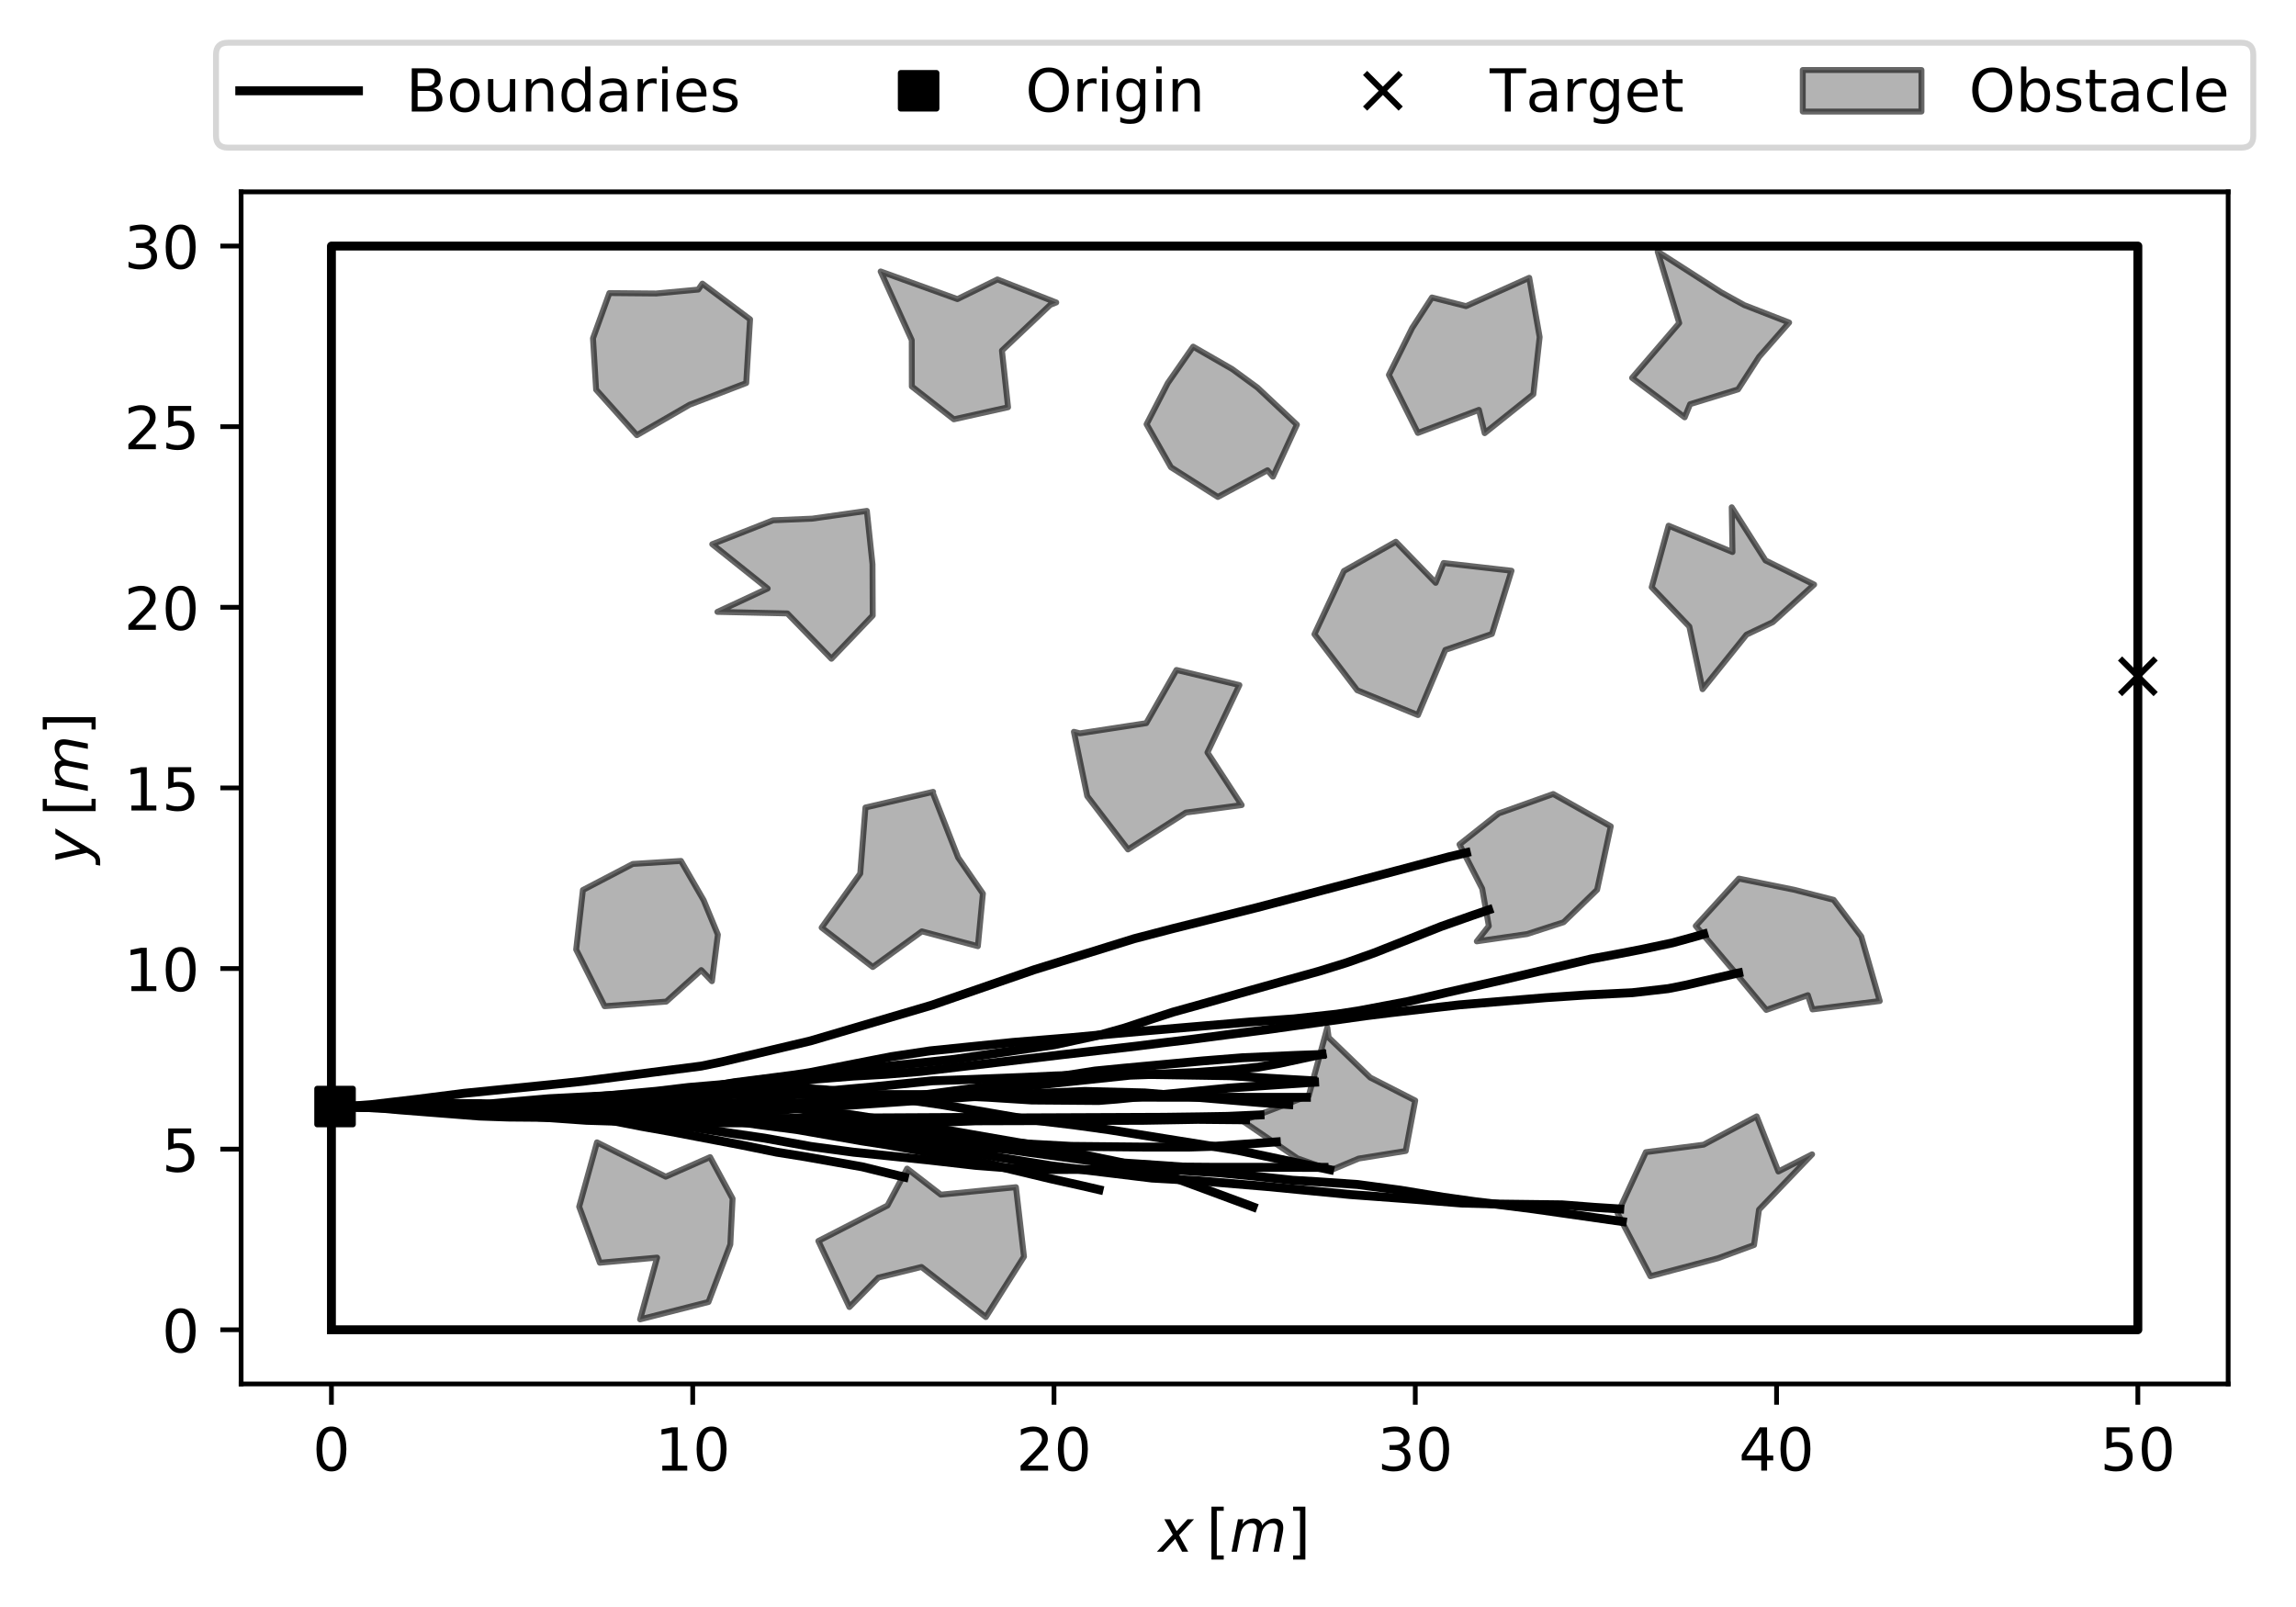 <?xml version="1.0" encoding="utf-8" standalone="no"?>
<!DOCTYPE svg PUBLIC "-//W3C//DTD SVG 1.1//EN"
  "http://www.w3.org/Graphics/SVG/1.1/DTD/svg11.dtd">
<!-- Created with matplotlib (http://matplotlib.org/) -->
<svg height="270.768pt" version="1.1" viewBox="0 0 386.854 270.768" width="386.854pt" xmlns="http://www.w3.org/2000/svg" xmlns:xlink="http://www.w3.org/1999/xlink">
 <defs>
  <style type="text/css">
*{stroke-linecap:butt;stroke-linejoin:round;}
  </style>
 </defs>
 <g id="figure_1">
  <g id="patch_1">
   <path d="M 0 270.768 
L 386.854 270.768 
L 386.854 0 
L 0 0 
z
" style="fill:#ffffff;"/>
  </g>
  <g id="axes_1">
   <g id="patch_2">
    <path d="M 40.625 233.212 
L 375.425 233.212 
L 375.425 32.332 
L 40.625 32.332 
z
" style="fill:#ffffff;"/>
   </g>
   <g id="patch_3">
    <path clip-path="url(#pdb3b40500e)" d="M 180.941 123.315 
L 183.188 134.157 
L 190.056 143.14 
L 199.81 136.925 
L 209.212 135.663 
L 203.444 126.803 
L 208.83 115.444 
L 198.225 112.896 
L 193.13 121.862 
L 181.954 123.572 
z
" style="fill:#808080;opacity:0.6;stroke:#000000;stroke-linejoin:miter;"/>
   </g>
   <g id="patch_4">
    <path clip-path="url(#pdb3b40500e)" d="M 120.879 103.108 
L 132.664 103.368 
L 140.088 111.007 
L 147.046 103.721 
L 147.008 95.091 
L 146.058 86.092 
L 136.859 87.396 
L 130.255 87.675 
L 120.008 91.705 
L 129.347 99.171 
z
" style="fill:#808080;opacity:0.6;stroke:#000000;stroke-linejoin:miter;"/>
   </g>
   <g id="patch_5">
    <path clip-path="url(#pdb3b40500e)" d="M 299.639 197.412 
L 295.982 188.119 
L 287.045 192.89 
L 277.315 194.15 
L 272.554 204.478 
L 278.075 215.057 
L 289.421 212.038 
L 295.538 209.797 
L 296.377 203.843 
L 305.319 194.521 
z
" style="fill:#808080;opacity:0.6;stroke:#000000;stroke-linejoin:miter;"/>
   </g>
   <g id="patch_6">
    <path clip-path="url(#pdb3b40500e)" d="M 223.64 173.164 
L 220.514 184.627 
L 209.349 188.881 
L 218.582 195.185 
L 224.244 197.187 
L 228.93 195.231 
L 236.852 193.952 
L 238.45 185.449 
L 230.87 181.579 
L 223.87 174.833 
z
" style="fill:#808080;opacity:0.6;stroke:#000000;stroke-linejoin:miter;"/>
   </g>
   <g id="patch_7">
    <path clip-path="url(#pdb3b40500e)" d="M 147.994 215.291 
L 155.263 213.5 
L 166.101 221.937 
L 172.53 211.754 
L 171.175 200.053 
L 158.523 201.314 
L 152.839 196.923 
L 149.537 203.14 
L 137.888 209.123 
L 143.116 220.252 
z
" style="fill:#808080;opacity:0.6;stroke:#000000;stroke-linejoin:miter;"/>
   </g>
   <g id="patch_8">
    <path clip-path="url(#pdb3b40500e)" d="M 284.763 68.109 
L 292.851 65.616 
L 296.392 60.122 
L 301.452 54.351 
L 293.879 51.407 
L 290.031 49.276 
L 279.301 42.388 
L 282.932 54.438 
L 274.993 63.679 
L 283.854 70.325 
z
" style="fill:#808080;opacity:0.6;stroke:#000000;stroke-linejoin:miter;"/>
   </g>
   <g id="patch_9">
    <path clip-path="url(#pdb3b40500e)" d="M 157.221 133.437 
L 145.823 136.071 
L 144.94 147.208 
L 138.438 156.314 
L 147.054 162.953 
L 155.322 156.948 
L 164.763 159.443 
L 165.609 150.579 
L 161.433 144.508 
L 157.185 133.643 
z
" style="fill:#808080;opacity:0.6;stroke:#000000;stroke-linejoin:miter;"/>
   </g>
   <g id="patch_10">
    <path clip-path="url(#pdb3b40500e)" d="M 248.828 158.628 
L 257.299 157.4 
L 263.449 155.407 
L 269.097 149.934 
L 271.399 139.244 
L 261.704 133.798 
L 252.514 137.071 
L 245.916 142.299 
L 249.733 149.743 
L 250.851 156.048 
z
" style="fill:#808080;opacity:0.6;stroke:#000000;stroke-linejoin:miter;"/>
   </g>
   <g id="patch_11">
    <path clip-path="url(#pdb3b40500e)" d="M 214.483 80.325 
L 218.516 71.56 
L 211.869 65.312 
L 207.611 62.197 
L 201.034 58.414 
L 196.754 64.567 
L 193.188 71.486 
L 197.29 78.731 
L 205.195 83.746 
L 213.561 79.243 
z
" style="fill:#808080;opacity:0.6;stroke:#000000;stroke-linejoin:miter;"/>
   </g>
   <g id="patch_12">
    <path clip-path="url(#pdb3b40500e)" d="M 305.393 170.1 
L 316.724 168.684 
L 313.603 157.803 
L 308.951 151.634 
L 302.244 149.923 
L 292.992 148.054 
L 285.72 156.033 
L 292.755 164.345 
L 297.603 170.181 
L 304.609 167.698 
z
" style="fill:#808080;opacity:0.6;stroke:#000000;stroke-linejoin:miter;"/>
   </g>
   <g id="patch_13">
    <path clip-path="url(#pdb3b40500e)" d="M 291.906 93.024 
L 281.141 88.584 
L 278.292 98.954 
L 284.639 105.582 
L 286.865 116.137 
L 294.263 106.945 
L 298.699 104.84 
L 305.664 98.506 
L 297.475 94.443 
L 291.78 85.482 
z
" style="fill:#808080;opacity:0.6;stroke:#000000;stroke-linejoin:miter;"/>
   </g>
   <g id="patch_14">
    <path clip-path="url(#pdb3b40500e)" d="M 119.955 165.346 
L 120.955 157.501 
L 118.558 151.698 
L 114.738 145.078 
L 106.624 145.582 
L 98.214 149.976 
L 97.079 160.007 
L 101.869 169.559 
L 112.26 168.781 
L 118.157 163.473 
z
" style="fill:#808080;opacity:0.6;stroke:#000000;stroke-linejoin:miter;"/>
   </g>
   <g id="patch_15">
    <path clip-path="url(#pdb3b40500e)" d="M 241.895 98.213 
L 235.184 91.289 
L 226.435 96.22 
L 221.473 106.876 
L 228.68 116.316 
L 238.912 120.496 
L 243.528 109.519 
L 251.374 106.825 
L 254.676 96.176 
L 243.238 94.871 
z
" style="fill:#808080;opacity:0.6;stroke:#000000;stroke-linejoin:miter;"/>
   </g>
   <g id="patch_16">
    <path clip-path="url(#pdb3b40500e)" d="M 117.647 48.798 
L 110.535 49.457 
L 102.673 49.387 
L 99.913 57.01 
L 100.441 65.661 
L 107.304 73.33 
L 116.19 68.201 
L 125.73 64.549 
L 126.38 53.808 
L 118.343 47.792 
z
" style="fill:#808080;opacity:0.6;stroke:#000000;stroke-linejoin:miter;"/>
   </g>
   <g id="patch_17">
    <path clip-path="url(#pdb3b40500e)" d="M 250.154 72.991 
L 258.353 66.433 
L 259.416 56.801 
L 257.662 46.813 
L 247.013 51.585 
L 241.272 50.129 
L 237.936 55.269 
L 234.018 63.173 
L 238.896 72.954 
L 249.182 69.068 
z
" style="fill:#808080;opacity:0.6;stroke:#000000;stroke-linejoin:miter;"/>
   </g>
   <g id="patch_18">
    <path clip-path="url(#pdb3b40500e)" d="M 177.967 50.969 
L 168.054 47.093 
L 161.318 50.403 
L 148.38 45.745 
L 153.623 57.318 
L 153.634 65.122 
L 160.71 70.659 
L 169.847 68.626 
L 168.819 59.073 
L 176.95 51.374 
z
" style="fill:#808080;opacity:0.6;stroke:#000000;stroke-linejoin:miter;"/>
   </g>
   <g id="patch_19">
    <path clip-path="url(#pdb3b40500e)" d="M 107.846 222.329 
L 119.376 219.4 
L 123.053 209.703 
L 123.434 201.981 
L 119.648 194.987 
L 112.166 198.286 
L 100.585 192.498 
L 97.585 203.345 
L 101.067 212.787 
L 110.716 211.922 
z
" style="fill:#808080;opacity:0.6;stroke:#000000;stroke-linejoin:miter;"/>
   </g>
   <g id="matplotlib.axis_1">
    <g id="xtick_1">
     <g id="line2d_1">
      <defs>
       <path d="M 0 0 
L 0 3.5 
" id="m17de1d5e11" style="stroke:#000000;stroke-width:0.8;"/>
      </defs>
      <g>
       <use style="stroke:#000000;stroke-width:0.8;" x="55.843" xlink:href="#m17de1d5e11" y="233.212"/>
      </g>
     </g>
     <g id="text_1">
      <!-- 0 -->
      <defs>
       <path d="M 31.781 66.406 
Q 24.172 66.406 20.328 58.906 
Q 16.5 51.422 16.5 36.375 
Q 16.5 21.391 20.328 13.891 
Q 24.172 6.391 31.781 6.391 
Q 39.453 6.391 43.281 13.891 
Q 47.125 21.391 47.125 36.375 
Q 47.125 51.422 43.281 58.906 
Q 39.453 66.406 31.781 66.406 
z
M 31.781 74.219 
Q 44.047 74.219 50.516 64.516 
Q 56.984 54.828 56.984 36.375 
Q 56.984 17.969 50.516 8.266 
Q 44.047 -1.422 31.781 -1.422 
Q 19.531 -1.422 13.062 8.266 
Q 6.594 17.969 6.594 36.375 
Q 6.594 54.828 13.062 64.516 
Q 19.531 74.219 31.781 74.219 
z
" id="DejaVuSans-30"/>
      </defs>
      <g transform="translate(52.662 247.81)scale(0.1 -0.1)">
       <use xlink:href="#DejaVuSans-30"/>
      </g>
     </g>
    </g>
    <g id="xtick_2">
     <g id="line2d_2">
      <g>
       <use style="stroke:#000000;stroke-width:0.8;" x="116.716" xlink:href="#m17de1d5e11" y="233.212"/>
      </g>
     </g>
     <g id="text_2">
      <!-- 10 -->
      <defs>
       <path d="M 12.406 8.297 
L 28.516 8.297 
L 28.516 63.922 
L 10.984 60.406 
L 10.984 69.391 
L 28.422 72.906 
L 38.281 72.906 
L 38.281 8.297 
L 54.391 8.297 
L 54.391 0 
L 12.406 0 
z
" id="DejaVuSans-31"/>
      </defs>
      <g transform="translate(110.353 247.81)scale(0.1 -0.1)">
       <use xlink:href="#DejaVuSans-31"/>
       <use x="63.623" xlink:href="#DejaVuSans-30"/>
      </g>
     </g>
    </g>
    <g id="xtick_3">
     <g id="line2d_3">
      <g>
       <use style="stroke:#000000;stroke-width:0.8;" x="177.589" xlink:href="#m17de1d5e11" y="233.212"/>
      </g>
     </g>
     <g id="text_3">
      <!-- 20 -->
      <defs>
       <path d="M 19.188 8.297 
L 53.609 8.297 
L 53.609 0 
L 7.328 0 
L 7.328 8.297 
Q 12.938 14.109 22.625 23.891 
Q 32.328 33.688 34.812 36.531 
Q 39.547 41.844 41.422 45.531 
Q 43.312 49.219 43.312 52.781 
Q 43.312 58.594 39.234 62.25 
Q 35.156 65.922 28.609 65.922 
Q 23.969 65.922 18.812 64.312 
Q 13.672 62.703 7.812 59.422 
L 7.812 69.391 
Q 13.766 71.781 18.938 73 
Q 24.125 74.219 28.422 74.219 
Q 39.75 74.219 46.484 68.547 
Q 53.219 62.891 53.219 53.422 
Q 53.219 48.922 51.531 44.891 
Q 49.859 40.875 45.406 35.406 
Q 44.188 33.984 37.641 27.219 
Q 31.109 20.453 19.188 8.297 
z
" id="DejaVuSans-32"/>
      </defs>
      <g transform="translate(171.226 247.81)scale(0.1 -0.1)">
       <use xlink:href="#DejaVuSans-32"/>
       <use x="63.623" xlink:href="#DejaVuSans-30"/>
      </g>
     </g>
    </g>
    <g id="xtick_4">
     <g id="line2d_4">
      <g>
       <use style="stroke:#000000;stroke-width:0.8;" x="238.461" xlink:href="#m17de1d5e11" y="233.212"/>
      </g>
     </g>
     <g id="text_4">
      <!-- 30 -->
      <defs>
       <path d="M 40.578 39.312 
Q 47.656 37.797 51.625 33 
Q 55.609 28.219 55.609 21.188 
Q 55.609 10.406 48.188 4.484 
Q 40.766 -1.422 27.094 -1.422 
Q 22.516 -1.422 17.656 -0.516 
Q 12.797 0.391 7.625 2.203 
L 7.625 11.719 
Q 11.719 9.328 16.594 8.109 
Q 21.484 6.891 26.812 6.891 
Q 36.078 6.891 40.938 10.547 
Q 45.797 14.203 45.797 21.188 
Q 45.797 27.641 41.281 31.266 
Q 36.766 34.906 28.719 34.906 
L 20.219 34.906 
L 20.219 43.016 
L 29.109 43.016 
Q 36.375 43.016 40.234 45.922 
Q 44.094 48.828 44.094 54.297 
Q 44.094 59.906 40.109 62.906 
Q 36.141 65.922 28.719 65.922 
Q 24.656 65.922 20.016 65.031 
Q 15.375 64.156 9.812 62.312 
L 9.812 71.094 
Q 15.438 72.656 20.344 73.438 
Q 25.25 74.219 29.594 74.219 
Q 40.828 74.219 47.359 69.109 
Q 53.906 64.016 53.906 55.328 
Q 53.906 49.266 50.438 45.094 
Q 46.969 40.922 40.578 39.312 
z
" id="DejaVuSans-33"/>
      </defs>
      <g transform="translate(232.099 247.81)scale(0.1 -0.1)">
       <use xlink:href="#DejaVuSans-33"/>
       <use x="63.623" xlink:href="#DejaVuSans-30"/>
      </g>
     </g>
    </g>
    <g id="xtick_5">
     <g id="line2d_5">
      <g>
       <use style="stroke:#000000;stroke-width:0.8;" x="299.334" xlink:href="#m17de1d5e11" y="233.212"/>
      </g>
     </g>
     <g id="text_5">
      <!-- 40 -->
      <defs>
       <path d="M 37.797 64.312 
L 12.891 25.391 
L 37.797 25.391 
z
M 35.203 72.906 
L 47.609 72.906 
L 47.609 25.391 
L 58.016 25.391 
L 58.016 17.188 
L 47.609 17.188 
L 47.609 0 
L 37.797 0 
L 37.797 17.188 
L 4.891 17.188 
L 4.891 26.703 
z
" id="DejaVuSans-34"/>
      </defs>
      <g transform="translate(292.972 247.81)scale(0.1 -0.1)">
       <use xlink:href="#DejaVuSans-34"/>
       <use x="63.623" xlink:href="#DejaVuSans-30"/>
      </g>
     </g>
    </g>
    <g id="xtick_6">
     <g id="line2d_6">
      <g>
       <use style="stroke:#000000;stroke-width:0.8;" x="360.207" xlink:href="#m17de1d5e11" y="233.212"/>
      </g>
     </g>
     <g id="text_6">
      <!-- 50 -->
      <defs>
       <path d="M 10.797 72.906 
L 49.516 72.906 
L 49.516 64.594 
L 19.828 64.594 
L 19.828 46.734 
Q 21.969 47.469 24.109 47.828 
Q 26.266 48.188 28.422 48.188 
Q 40.625 48.188 47.75 41.5 
Q 54.891 34.812 54.891 23.391 
Q 54.891 11.625 47.562 5.094 
Q 40.234 -1.422 26.906 -1.422 
Q 22.312 -1.422 17.547 -0.641 
Q 12.797 0.141 7.719 1.703 
L 7.719 11.625 
Q 12.109 9.234 16.797 8.062 
Q 21.484 6.891 26.703 6.891 
Q 35.156 6.891 40.078 11.328 
Q 45.016 15.766 45.016 23.391 
Q 45.016 31 40.078 35.438 
Q 35.156 39.891 26.703 39.891 
Q 22.75 39.891 18.812 39.016 
Q 14.891 38.141 10.797 36.281 
z
" id="DejaVuSans-35"/>
      </defs>
      <g transform="translate(353.844 247.81)scale(0.1 -0.1)">
       <use xlink:href="#DejaVuSans-35"/>
       <use x="63.623" xlink:href="#DejaVuSans-30"/>
      </g>
     </g>
    </g>
    <g id="text_7">
     <!-- $x \: [m]$ -->
     <defs>
      <path d="M 60.016 54.688 
L 34.906 27.875 
L 50.297 0 
L 39.984 0 
L 28.422 21.688 
L 8.297 0 
L -2.594 0 
L 24.312 28.812 
L 10.016 54.688 
L 20.312 54.688 
L 30.812 34.906 
L 49.125 54.688 
z
" id="DejaVuSans-Oblique-78"/>
      <path d="M 8.594 75.984 
L 29.297 75.984 
L 29.297 69 
L 17.578 69 
L 17.578 -6.203 
L 29.297 -6.203 
L 29.297 -13.188 
L 8.594 -13.188 
z
" id="DejaVuSans-5b"/>
      <path d="M 89.797 33.016 
L 83.406 0 
L 74.422 0 
L 80.719 32.719 
Q 81.109 34.812 81.297 36.328 
Q 81.5 37.844 81.5 38.922 
Q 81.5 43.312 79.047 45.75 
Q 76.609 48.188 72.219 48.188 
Q 65.672 48.188 60.547 43.281 
Q 55.422 38.375 53.906 30.516 
L 47.906 0 
L 38.922 0 
L 45.312 32.719 
Q 45.703 34.516 45.891 36.047 
Q 46.094 37.594 46.094 38.812 
Q 46.094 43.266 43.656 45.719 
Q 41.219 48.188 36.922 48.188 
Q 30.281 48.188 25.141 43.281 
Q 20.016 38.375 18.5 30.516 
L 12.5 0 
L 3.516 0 
L 14.203 54.688 
L 23.188 54.688 
L 21.484 46.188 
Q 25.141 50.984 30.047 53.484 
Q 34.969 56 40.578 56 
Q 46.531 56 50.359 52.875 
Q 54.203 49.75 54.984 44.188 
Q 59.078 49.953 64.469 52.969 
Q 69.875 56 75.875 56 
Q 82.906 56 86.734 51.953 
Q 90.578 47.906 90.578 40.484 
Q 90.578 38.875 90.375 36.938 
Q 90.188 35.016 89.797 33.016 
z
" id="DejaVuSans-Oblique-6d"/>
      <path d="M 30.422 75.984 
L 30.422 -13.188 
L 9.719 -13.188 
L 9.719 -6.203 
L 21.391 -6.203 
L 21.391 69 
L 9.719 69 
L 9.719 75.984 
z
" id="DejaVuSans-5d"/>
     </defs>
     <g transform="translate(195.175 261.489)scale(0.1 -0.1)">
      <use transform="translate(0 0.016)" xlink:href="#DejaVuSans-Oblique-78"/>
      <use transform="translate(80.827 0.016)" xlink:href="#DejaVuSans-5b"/>
      <use transform="translate(119.84 0.016)" xlink:href="#DejaVuSans-Oblique-6d"/>
      <use transform="translate(217.252 0.016)" xlink:href="#DejaVuSans-5d"/>
     </g>
    </g>
   </g>
   <g id="matplotlib.axis_2">
    <g id="ytick_1">
     <g id="line2d_7">
      <defs>
       <path d="M 0 0 
L -3.5 0 
" id="m8801b51f61" style="stroke:#000000;stroke-width:0.8;"/>
      </defs>
      <g>
       <use style="stroke:#000000;stroke-width:0.8;" x="40.625" xlink:href="#m8801b51f61" y="224.081"/>
      </g>
     </g>
     <g id="text_8">
      <!-- 0 -->
      <g transform="translate(27.262 227.88)scale(0.1 -0.1)">
       <use xlink:href="#DejaVuSans-30"/>
      </g>
     </g>
    </g>
    <g id="ytick_2">
     <g id="line2d_8">
      <g>
       <use style="stroke:#000000;stroke-width:0.8;" x="40.625" xlink:href="#m8801b51f61" y="193.645"/>
      </g>
     </g>
     <g id="text_9">
      <!-- 5 -->
      <g transform="translate(27.262 197.444)scale(0.1 -0.1)">
       <use xlink:href="#DejaVuSans-35"/>
      </g>
     </g>
    </g>
    <g id="ytick_3">
     <g id="line2d_9">
      <g>
       <use style="stroke:#000000;stroke-width:0.8;" x="40.625" xlink:href="#m8801b51f61" y="163.208"/>
      </g>
     </g>
     <g id="text_10">
      <!-- 10 -->
      <g transform="translate(20.9 167.008)scale(0.1 -0.1)">
       <use xlink:href="#DejaVuSans-31"/>
       <use x="63.623" xlink:href="#DejaVuSans-30"/>
      </g>
     </g>
    </g>
    <g id="ytick_4">
     <g id="line2d_10">
      <g>
       <use style="stroke:#000000;stroke-width:0.8;" x="40.625" xlink:href="#m8801b51f61" y="132.772"/>
      </g>
     </g>
     <g id="text_11">
      <!-- 15 -->
      <g transform="translate(20.9 136.571)scale(0.1 -0.1)">
       <use xlink:href="#DejaVuSans-31"/>
       <use x="63.623" xlink:href="#DejaVuSans-35"/>
      </g>
     </g>
    </g>
    <g id="ytick_5">
     <g id="line2d_11">
      <g>
       <use style="stroke:#000000;stroke-width:0.8;" x="40.625" xlink:href="#m8801b51f61" y="102.336"/>
      </g>
     </g>
     <g id="text_12">
      <!-- 20 -->
      <g transform="translate(20.9 106.135)scale(0.1 -0.1)">
       <use xlink:href="#DejaVuSans-32"/>
       <use x="63.623" xlink:href="#DejaVuSans-30"/>
      </g>
     </g>
    </g>
    <g id="ytick_6">
     <g id="line2d_12">
      <g>
       <use style="stroke:#000000;stroke-width:0.8;" x="40.625" xlink:href="#m8801b51f61" y="71.899"/>
      </g>
     </g>
     <g id="text_13">
      <!-- 25 -->
      <g transform="translate(20.9 75.698)scale(0.1 -0.1)">
       <use xlink:href="#DejaVuSans-32"/>
       <use x="63.623" xlink:href="#DejaVuSans-35"/>
      </g>
     </g>
    </g>
    <g id="ytick_7">
     <g id="line2d_13">
      <g>
       <use style="stroke:#000000;stroke-width:0.8;" x="40.625" xlink:href="#m8801b51f61" y="41.463"/>
      </g>
     </g>
     <g id="text_14">
      <!-- 30 -->
      <g transform="translate(20.9 45.262)scale(0.1 -0.1)">
       <use xlink:href="#DejaVuSans-33"/>
       <use x="63.623" xlink:href="#DejaVuSans-30"/>
      </g>
     </g>
    </g>
    <g id="text_15">
     <!-- $y \: [m]$ -->
     <defs>
      <path d="M 24.812 -5.078 
Q 18.562 -15.578 14.625 -18.188 
Q 10.688 -20.797 4.594 -20.797 
L -2.484 -20.797 
L -0.984 -13.281 
L 4.203 -13.281 
Q 7.953 -13.281 10.594 -11.234 
Q 13.234 -9.188 16.5 -3.219 
L 19.281 2 
L 7.172 54.688 
L 16.703 54.688 
L 25.781 12.797 
L 50.875 54.688 
L 60.297 54.688 
z
" id="DejaVuSans-Oblique-79"/>
     </defs>
     <g transform="translate(14.8 145.622)rotate(-90)scale(0.1 -0.1)">
      <use transform="translate(0 0.016)" xlink:href="#DejaVuSans-Oblique-79"/>
      <use transform="translate(80.827 0.016)" xlink:href="#DejaVuSans-5b"/>
      <use transform="translate(119.84 0.016)" xlink:href="#DejaVuSans-Oblique-6d"/>
      <use transform="translate(217.252 0.016)" xlink:href="#DejaVuSans-5d"/>
     </g>
    </g>
   </g>
   <g id="line2d_14">
    <path clip-path="url(#pdb3b40500e)" d="M 56.452 186.465 
" style="fill:none;stroke:#000000;stroke-linecap:square;stroke-width:1.5;"/>
   </g>
   <g id="line2d_15">
    <path clip-path="url(#pdb3b40500e)" d="M 55.843 224.081 
L 55.843 41.463 
L 360.207 41.463 
L 360.207 224.081 
L 55.843 224.081 
" style="fill:none;stroke:#000000;stroke-linecap:square;stroke-width:1.5;"/>
   </g>
   <g id="line2d_16">
    <defs>
     <path d="M -3 3 
L 3 3 
L 3 -3 
L -3 -3 
z
" id="mef88349a3e" style="stroke:#000000;stroke-linejoin:miter;"/>
    </defs>
    <g clip-path="url(#pdb3b40500e)">
     <use style="stroke:#000000;stroke-linejoin:miter;" x="56.452" xlink:href="#mef88349a3e" y="186.465"/>
    </g>
   </g>
   <g id="line2d_17">
    <defs>
     <path d="M -3 3 
L 3 -3 
M -3 -3 
L 3 3 
" id="m44f3811436" style="stroke:#000000;"/>
    </defs>
    <g clip-path="url(#pdb3b40500e)">
     <use style="stroke:#000000;" x="360.207" xlink:href="#m44f3811436" y="113.964"/>
    </g>
   </g>
   <g id="line2d_18">
    <path clip-path="url(#pdb3b40500e)" d="M 56.452 186.465 
L 78.868 186.603 
L 89.799 187.377 
L 95.871 187.828 
L 103.781 188.069 
L 121.081 188.243 
L 126.559 188.252 
L 132.032 188.513 
L 138.701 189.109 
L 155.033 190.968 
L 164.712 192.056 
L 173.205 192.78 
L 180.5 193.179 
L 192.512 193.291 
L 200.299 193.298 
L 204.725 193.156 
L 215.047 192.424 
L 215.047 192.424 
" style="fill:none;stroke:#000000;stroke-linecap:square;stroke-width:1.5;"/>
   </g>
   <g id="line2d_19">
    <path clip-path="url(#pdb3b40500e)" d="M 56.452 186.465 
L 64.255 186.488 
L 75.206 186.837 
L 81.9 187.006 
L 86.159 186.853 
L 104.381 185.625 
L 108.616 185.15 
L 115.267 184.364 
L 123.74 183.454 
L 127.372 183.074 
L 131.003 182.676 
L 137.643 181.822 
L 143.712 181.336 
L 149.183 181.033 
L 155.251 180.536 
L 178.826 177.743 
L 191.526 176.281 
L 195.754 175.748 
L 200.59 175.169 
L 206.626 174.376 
L 213.27 173.532 
L 230.151 171.167 
L 234.38 170.643 
L 245.869 169.331 
L 260.431 168.121 
L 267.113 167.671 
L 275.016 167.284 
L 281.064 166.597 
L 284.049 166.005 
L 292.351 164.077 
L 292.947 163.956 
L 292.947 163.956 
" style="fill:none;stroke:#000000;stroke-linecap:square;stroke-width:1.5;"/>
   </g>
   <g id="line2d_20">
    <path clip-path="url(#pdb3b40500e)" d="M 56.452 186.465 
L 63.319 186.455 
L 90.548 186.328 
L 96.018 186.01 
L 108.779 185.266 
L 115.18 185.294 
L 120.043 185.564 
L 124.29 185.902 
L 134.595 186.872 
L 143.669 187.886 
L 155.096 189.685 
L 171.29 192.496 
L 176.695 193.392 
L 188.623 195.837 
L 192.748 196.907 
L 197.411 198.312 
L 200.84 199.57 
L 209.404 202.74 
L 211.116 203.376 
L 211.116 203.376 
" style="fill:none;stroke:#000000;stroke-linecap:square;stroke-width:1.5;"/>
   </g>
   <g id="line2d_21">
    <path clip-path="url(#pdb3b40500e)" d="M 56.452 186.465 
L 58.883 186.423 
L 62.524 186.145 
L 70.385 185.225 
L 78.236 184.228 
L 92.776 182.778 
L 98.224 182.205 
L 118.148 179.647 
L 121.725 178.909 
L 136.536 175.407 
L 156.968 169.389 
L 174.228 163.421 
L 191.086 158.185 
L 197.566 156.495 
L 211.74 152.95 
L 220.57 150.622 
L 244.107 144.392 
L 247.069 143.689 
L 247.069 143.689 
" style="fill:none;stroke:#000000;stroke-linecap:square;stroke-width:1.5;"/>
   </g>
   <g id="line2d_22">
    <path clip-path="url(#pdb3b40500e)" d="M 56.452 186.465 
L 62.932 186.469 
L 73.292 186.271 
L 79.986 186.085 
L 88.405 186.188 
L 105.421 187.201 
L 111.493 187.621 
L 116.955 188.042 
L 124.197 188.997 
L 128.418 189.58 
L 134.452 190.372 
L 145.242 192.259 
L 149.453 192.912 
L 159.05 194.575 
L 166.204 196.045 
L 176.86 198.599 
L 182.209 199.789 
L 185.174 200.474 
L 185.174 200.474 
" style="fill:none;stroke:#000000;stroke-linecap:square;stroke-width:1.5;"/>
   </g>
   <g id="line2d_23">
    <path clip-path="url(#pdb3b40500e)" d="M 56.452 186.465 
L 61.373 186.441 
L 74.148 185.944 
L 81.072 185.978 
L 86.541 186.316 
L 92.602 186.866 
L 96.211 187.427 
L 104.565 189.115 
L 108.15 189.813 
L 112.945 190.663 
L 124.905 192.943 
L 130.869 194.158 
L 135.678 194.925 
L 145.268 196.62 
L 149.998 197.78 
L 152.365 198.35 
L 152.365 198.35 
" style="fill:none;stroke:#000000;stroke-linecap:square;stroke-width:1.5;"/>
   </g>
   <g id="line2d_24">
    <path clip-path="url(#pdb3b40500e)" d="M 56.452 186.465 
L 61.183 186.467 
L 68.948 186.509 
L 79.701 186.726 
L 83.353 186.764 
L 94.793 186.957 
L 115.954 186.726 
L 120.806 186.299 
L 128.647 185.225 
L 135.875 184.18 
L 141.936 183.619 
L 146.786 183.179 
L 157.081 182.132 
L 162.557 181.943 
L 172.291 181.563 
L 177.764 181.308 
L 186.892 181.052 
L 190.912 181.016 
L 207.233 181.269 
L 213.308 181.668 
L 216.954 181.882 
L 221.208 182.126 
L 221.208 182.126 
" style="fill:none;stroke:#000000;stroke-linecap:square;stroke-width:1.5;"/>
   </g>
   <g id="line2d_25">
    <path clip-path="url(#pdb3b40500e)" d="M 56.452 186.465 
L 63.753 186.695 
L 67.391 187.024 
L 80.742 188.066 
L 85.609 188.235 
L 98.769 188.345 
L 123.681 188.184 
L 127.931 188.481 
L 137.61 189.541 
L 149.576 191.783 
L 154.386 192.541 
L 160.984 193.694 
L 168.771 195.107 
L 177.183 196.462 
L 194.105 198.519 
L 197.144 198.688 
L 202.005 198.979 
L 213.532 199.946 
L 227.467 201.292 
L 238.395 202.099 
L 246.284 202.728 
L 252.37 202.897 
L 263.197 203.03 
L 268.659 203.454 
L 272.911 203.724 
L 272.911 203.724 
" style="fill:none;stroke:#000000;stroke-linecap:square;stroke-width:1.5;"/>
   </g>
   <g id="line2d_26">
    <path clip-path="url(#pdb3b40500e)" d="M 56.452 186.465 
L 62.291 186.375 
L 65.976 186.328 
L 73.531 186.481 
L 85.109 186.359 
L 95.447 185.905 
L 102.194 185.911 
L 133.978 185.924 
L 143.706 185.421 
L 147.91 185.279 
L 154.225 185.173 
L 161.521 184.81 
L 182.81 183.919 
L 192.883 184.173 
L 203.198 185.028 
L 212.297 185.794 
L 217.156 186.131 
L 217.156 186.131 
" style="fill:none;stroke:#000000;stroke-linecap:square;stroke-width:1.5;"/>
   </g>
   <g id="line2d_27">
    <path clip-path="url(#pdb3b40500e)" d="M 56.452 186.465 
L 71.073 186.563 
L 88.347 186.694 
L 93.21 186.982 
L 101.693 187.793 
L 108.335 188.652 
L 122.768 190.905 
L 128.792 191.779 
L 136.58 193.187 
L 143.82 194.161 
L 156.534 195.482 
L 164.398 196.379 
L 170.467 196.846 
L 175.331 197.093 
L 181.62 197.057 
L 185.652 197.096 
L 192.316 197.206 
L 199.01 197.221 
L 205.693 197.646 
L 211.146 198.17 
L 217.803 198.889 
L 222.057 199.141 
L 228.737 199.601 
L 235.978 200.566 
L 243.186 201.751 
L 248.613 202.51 
L 252.239 202.94 
L 258.279 203.702 
L 273.345 205.847 
L 273.345 205.847 
" style="fill:none;stroke:#000000;stroke-linecap:square;stroke-width:1.5;"/>
   </g>
   <g id="line2d_28">
    <path clip-path="url(#pdb3b40500e)" d="M 56.452 186.465 
L 60.575 186.423 
L 66.656 186.364 
L 90.452 186.531 
L 107.419 187.057 
L 119.42 186.846 
L 128.535 186.297 
L 157.698 184.454 
L 162.555 184.113 
L 190.4 181.179 
L 194.659 181.03 
L 201.704 180.722 
L 207.775 180.269 
L 212.013 179.828 
L 215.608 179.185 
L 222.748 177.642 
L 222.748 177.642 
" style="fill:none;stroke:#000000;stroke-linecap:square;stroke-width:1.5;"/>
   </g>
   <g id="line2d_29">
    <path clip-path="url(#pdb3b40500e)" d="M 56.452 186.465 
L 61.998 186.427 
L 70.394 186.531 
L 82.565 186.758 
L 89.858 186.348 
L 109.259 184.606 
L 120.106 183.082 
L 123.703 182.452 
L 133.362 181.211 
L 136.373 180.764 
L 144.139 179.239 
L 150.113 178.07 
L 156.734 177.079 
L 170.664 175.661 
L 180.371 174.866 
L 187.038 174.245 
L 193.708 173.654 
L 210.694 172.209 
L 217.98 171.692 
L 225.242 170.896 
L 228.852 170.346 
L 237.224 168.766 
L 243.747 167.251 
L 253.248 165.105 
L 268.058 161.596 
L 272.248 160.82 
L 276.433 160.016 
L 281.794 158.884 
L 285.901 157.749 
L 287.068 157.403 
L 287.068 157.403 
" style="fill:none;stroke:#000000;stroke-linecap:square;stroke-width:1.5;"/>
   </g>
   <g id="line2d_30">
    <path clip-path="url(#pdb3b40500e)" d="M 56.452 186.465 
L 60.424 186.476 
L 66.017 186.593 
L 71.489 186.852 
L 79.373 187.539 
L 90.919 188.224 
L 98.812 188.784 
L 112.218 189.197 
L 126.365 189.212 
L 135.58 189.288 
L 142.376 189.452 
L 150.333 189.415 
L 164.438 188.868 
L 192.552 188.786 
L 201.8 188.625 
L 209.856 188.701 
L 209.856 188.701 
" style="fill:none;stroke:#000000;stroke-linecap:square;stroke-width:1.5;"/>
   </g>
   <g id="line2d_31">
    <path clip-path="url(#pdb3b40500e)" d="M 56.452 186.465 
L 60.102 186.546 
L 78.892 187.376 
L 84.732 187.395 
L 88.844 187.494 
L 101.143 187.63 
L 120.39 187.532 
L 126.47 187.225 
L 130.108 186.909 
L 135.572 186.499 
L 144.685 185.91 
L 149.519 185.311 
L 167.625 182.923 
L 173.062 182.248 
L 184.492 180.48 
L 189.339 180.005 
L 202.675 178.774 
L 209.351 178.243 
L 218.473 177.843 
L 222.732 177.696 
L 222.732 177.696 
" style="fill:none;stroke:#000000;stroke-linecap:square;stroke-width:1.5;"/>
   </g>
   <g id="line2d_32">
    <path clip-path="url(#pdb3b40500e)" d="M 56.452 186.465 
L 65.042 186.353 
L 71.98 186.346 
L 88.4 187.042 
L 97.505 187.748 
L 103.58 188.144 
L 107.227 188.334 
L 116.638 188.44 
L 131.341 188.466 
L 163.365 188.297 
L 170.149 188.386 
L 196.138 188.279 
L 202.269 188.198 
L 206.83 188.122 
L 212.303 187.874 
L 212.303 187.874 
" style="fill:none;stroke:#000000;stroke-linecap:square;stroke-width:1.5;"/>
   </g>
   <g id="line2d_33">
    <path clip-path="url(#pdb3b40500e)" d="M 56.452 186.465 
L 60.103 186.578 
L 64.951 186.609 
L 69.502 186.715 
L 76.783 187.311 
L 81.636 187.699 
L 91.585 188.071 
L 112.705 188.208 
L 120.608 188.619 
L 124.86 188.895 
L 130.934 189.309 
L 135.773 189.852 
L 143.02 190.785 
L 164.194 193.158 
L 169.646 193.681 
L 184.123 195.65 
L 191.414 196.117 
L 195.665 196.402 
L 199.308 196.664 
L 204.07 196.702 
L 223.082 196.719 
L 223.082 196.719 
" style="fill:none;stroke:#000000;stroke-linecap:square;stroke-width:1.5;"/>
   </g>
   <g id="line2d_34">
    <path clip-path="url(#pdb3b40500e)" d="M 56.452 186.465 
L 63.551 186.351 
L 70.246 186.255 
L 77.146 186.331 
L 83.378 186.336 
L 88.296 186.318 
L 93.158 186.054 
L 99.226 185.567 
L 111.356 184.51 
L 131.408 183.3 
L 135.058 183.408 
L 138.705 183.623 
L 145.37 184.256 
L 158.63 186.142 
L 173.025 188.619 
L 180.884 189.552 
L 186.914 190.388 
L 198.336 192.212 
L 208.554 193.849 
L 224.043 197.104 
L 224.043 197.104 
" style="fill:none;stroke:#000000;stroke-linecap:square;stroke-width:1.5;"/>
   </g>
   <g id="line2d_35">
    <path clip-path="url(#pdb3b40500e)" d="M 56.452 186.465 
L 70.524 186.709 
L 75.423 186.706 
L 80.858 186.427 
L 88.145 185.918 
L 97.241 185.113 
L 110.576 183.891 
L 116.016 183.247 
L 122.082 182.734 
L 131.748 181.532 
L 139.599 180.539 
L 146.878 179.919 
L 155.36 179.082 
L 160.808 178.504 
L 177.675 176.051 
L 185.41 174.376 
L 189.512 173.222 
L 194.135 171.691 
L 197.608 170.561 
L 202.886 169.092 
L 208.744 167.431 
L 215.778 165.461 
L 222.23 163.667 
L 226.884 162.228 
L 231.473 160.601 
L 242.796 156.129 
L 247.963 154.306 
L 250.843 153.319 
L 250.843 153.319 
" style="fill:none;stroke:#000000;stroke-linecap:square;stroke-width:1.5;"/>
   </g>
   <g id="line2d_36">
    <path clip-path="url(#pdb3b40500e)" d="M 56.452 186.465 
L 59.848 186.469 
L 66.016 186.395 
L 73.624 186.409 
L 81.536 186.611 
L 93.094 187.041 
L 97.113 187.187 
L 107.697 187.503 
L 113.168 187.781 
L 118.094 187.757 
L 123.569 187.587 
L 164.868 184.749 
L 170.05 184.72 
L 175.05 184.839 
L 181.136 184.988 
L 186.585 184.923 
L 190.673 184.887 
L 202.677 184.905 
L 220.114 184.913 
L 220.114 184.913 
" style="fill:none;stroke:#000000;stroke-linecap:square;stroke-width:1.5;"/>
   </g>
   <g id="line2d_37">
    <path clip-path="url(#pdb3b40500e)" d="M 56.452 186.465 
L 80.933 186.171 
L 84.57 185.834 
L 92.454 185.15 
L 106.53 184.431 
L 118.25 184.429 
L 156.783 184.454 
L 166.512 184.899 
L 173.801 185.36 
L 185.11 185.449 
L 188.144 185.209 
L 206.919 183.364 
L 214.206 182.854 
L 220.28 182.437 
L 221.496 182.372 
L 221.496 182.372 
" style="fill:none;stroke:#000000;stroke-linecap:square;stroke-width:1.5;"/>
   </g>
   <g id="patch_20">
    <path d="M 40.625 233.212 
L 40.625 32.332 
" style="fill:none;stroke:#000000;stroke-linecap:square;stroke-linejoin:miter;stroke-width:0.8;"/>
   </g>
   <g id="patch_21">
    <path d="M 375.425 233.212 
L 375.425 32.332 
" style="fill:none;stroke:#000000;stroke-linecap:square;stroke-linejoin:miter;stroke-width:0.8;"/>
   </g>
   <g id="patch_22">
    <path d="M 40.625 233.212 
L 375.425 233.212 
" style="fill:none;stroke:#000000;stroke-linecap:square;stroke-linejoin:miter;stroke-width:0.8;"/>
   </g>
   <g id="patch_23">
    <path d="M 40.625 32.332 
L 375.425 32.332 
" style="fill:none;stroke:#000000;stroke-linecap:square;stroke-linejoin:miter;stroke-width:0.8;"/>
   </g>
   <g id="legend_1">
    <g id="patch_24">
     <path d="M 38.396 24.878 
L 377.654 24.878 
Q 379.654 24.878 379.654 22.878 
L 379.654 9.2 
Q 379.654 7.2 377.654 7.2 
L 38.396 7.2 
Q 36.396 7.2 36.396 9.2 
L 36.396 22.878 
Q 36.396 24.878 38.396 24.878 
z
" style="fill:#ffffff;opacity:0.8;stroke:#cccccc;stroke-linejoin:miter;"/>
    </g>
    <g id="line2d_38">
     <path d="M 40.396 15.298 
L 60.396 15.298 
" style="fill:none;stroke:#000000;stroke-linecap:square;stroke-width:1.5;"/>
    </g>
    <g id="line2d_39"/>
    <g id="text_16">
     <!-- Boundaries -->
     <defs>
      <path d="M 19.672 34.812 
L 19.672 8.109 
L 35.5 8.109 
Q 43.453 8.109 47.281 11.406 
Q 51.125 14.703 51.125 21.484 
Q 51.125 28.328 47.281 31.562 
Q 43.453 34.812 35.5 34.812 
z
M 19.672 64.797 
L 19.672 42.828 
L 34.281 42.828 
Q 41.5 42.828 45.031 45.531 
Q 48.578 48.25 48.578 53.812 
Q 48.578 59.328 45.031 62.062 
Q 41.5 64.797 34.281 64.797 
z
M 9.812 72.906 
L 35.016 72.906 
Q 46.297 72.906 52.391 68.219 
Q 58.5 63.531 58.5 54.891 
Q 58.5 48.188 55.375 44.234 
Q 52.25 40.281 46.188 39.312 
Q 53.469 37.75 57.5 32.781 
Q 61.531 27.828 61.531 20.406 
Q 61.531 10.641 54.891 5.312 
Q 48.25 0 35.984 0 
L 9.812 0 
z
" id="DejaVuSans-42"/>
      <path d="M 30.609 48.391 
Q 23.391 48.391 19.188 42.75 
Q 14.984 37.109 14.984 27.297 
Q 14.984 17.484 19.156 11.844 
Q 23.344 6.203 30.609 6.203 
Q 37.797 6.203 41.984 11.859 
Q 46.188 17.531 46.188 27.297 
Q 46.188 37.016 41.984 42.703 
Q 37.797 48.391 30.609 48.391 
z
M 30.609 56 
Q 42.328 56 49.016 48.375 
Q 55.719 40.766 55.719 27.297 
Q 55.719 13.875 49.016 6.219 
Q 42.328 -1.422 30.609 -1.422 
Q 18.844 -1.422 12.172 6.219 
Q 5.516 13.875 5.516 27.297 
Q 5.516 40.766 12.172 48.375 
Q 18.844 56 30.609 56 
z
" id="DejaVuSans-6f"/>
      <path d="M 8.5 21.578 
L 8.5 54.688 
L 17.484 54.688 
L 17.484 21.922 
Q 17.484 14.156 20.5 10.266 
Q 23.531 6.391 29.594 6.391 
Q 36.859 6.391 41.078 11.031 
Q 45.312 15.672 45.312 23.688 
L 45.312 54.688 
L 54.297 54.688 
L 54.297 0 
L 45.312 0 
L 45.312 8.406 
Q 42.047 3.422 37.719 1 
Q 33.406 -1.422 27.688 -1.422 
Q 18.266 -1.422 13.375 4.438 
Q 8.5 10.297 8.5 21.578 
z
M 31.109 56 
z
" id="DejaVuSans-75"/>
      <path d="M 54.891 33.016 
L 54.891 0 
L 45.906 0 
L 45.906 32.719 
Q 45.906 40.484 42.875 44.328 
Q 39.844 48.188 33.797 48.188 
Q 26.516 48.188 22.312 43.547 
Q 18.109 38.922 18.109 30.906 
L 18.109 0 
L 9.078 0 
L 9.078 54.688 
L 18.109 54.688 
L 18.109 46.188 
Q 21.344 51.125 25.703 53.562 
Q 30.078 56 35.797 56 
Q 45.219 56 50.047 50.172 
Q 54.891 44.344 54.891 33.016 
z
" id="DejaVuSans-6e"/>
      <path d="M 45.406 46.391 
L 45.406 75.984 
L 54.391 75.984 
L 54.391 0 
L 45.406 0 
L 45.406 8.203 
Q 42.578 3.328 38.25 0.953 
Q 33.938 -1.422 27.875 -1.422 
Q 17.969 -1.422 11.734 6.484 
Q 5.516 14.406 5.516 27.297 
Q 5.516 40.188 11.734 48.094 
Q 17.969 56 27.875 56 
Q 33.938 56 38.25 53.625 
Q 42.578 51.266 45.406 46.391 
z
M 14.797 27.297 
Q 14.797 17.391 18.875 11.75 
Q 22.953 6.109 30.078 6.109 
Q 37.203 6.109 41.297 11.75 
Q 45.406 17.391 45.406 27.297 
Q 45.406 37.203 41.297 42.844 
Q 37.203 48.484 30.078 48.484 
Q 22.953 48.484 18.875 42.844 
Q 14.797 37.203 14.797 27.297 
z
" id="DejaVuSans-64"/>
      <path d="M 34.281 27.484 
Q 23.391 27.484 19.188 25 
Q 14.984 22.516 14.984 16.5 
Q 14.984 11.719 18.141 8.906 
Q 21.297 6.109 26.703 6.109 
Q 34.188 6.109 38.703 11.406 
Q 43.219 16.703 43.219 25.484 
L 43.219 27.484 
z
M 52.203 31.203 
L 52.203 0 
L 43.219 0 
L 43.219 8.297 
Q 40.141 3.328 35.547 0.953 
Q 30.953 -1.422 24.312 -1.422 
Q 15.922 -1.422 10.953 3.297 
Q 6 8.016 6 15.922 
Q 6 25.141 12.172 29.828 
Q 18.359 34.516 30.609 34.516 
L 43.219 34.516 
L 43.219 35.406 
Q 43.219 41.609 39.141 45 
Q 35.062 48.391 27.688 48.391 
Q 23 48.391 18.547 47.266 
Q 14.109 46.141 10.016 43.891 
L 10.016 52.203 
Q 14.938 54.109 19.578 55.047 
Q 24.219 56 28.609 56 
Q 40.484 56 46.344 49.844 
Q 52.203 43.703 52.203 31.203 
z
" id="DejaVuSans-61"/>
      <path d="M 41.109 46.297 
Q 39.594 47.172 37.812 47.578 
Q 36.031 48 33.891 48 
Q 26.266 48 22.188 43.047 
Q 18.109 38.094 18.109 28.812 
L 18.109 0 
L 9.078 0 
L 9.078 54.688 
L 18.109 54.688 
L 18.109 46.188 
Q 20.953 51.172 25.484 53.578 
Q 30.031 56 36.531 56 
Q 37.453 56 38.578 55.875 
Q 39.703 55.766 41.062 55.516 
z
" id="DejaVuSans-72"/>
      <path d="M 9.422 54.688 
L 18.406 54.688 
L 18.406 0 
L 9.422 0 
z
M 9.422 75.984 
L 18.406 75.984 
L 18.406 64.594 
L 9.422 64.594 
z
" id="DejaVuSans-69"/>
      <path d="M 56.203 29.594 
L 56.203 25.203 
L 14.891 25.203 
Q 15.484 15.922 20.484 11.062 
Q 25.484 6.203 34.422 6.203 
Q 39.594 6.203 44.453 7.469 
Q 49.312 8.734 54.109 11.281 
L 54.109 2.781 
Q 49.266 0.734 44.188 -0.344 
Q 39.109 -1.422 33.891 -1.422 
Q 20.797 -1.422 13.156 6.188 
Q 5.516 13.812 5.516 26.812 
Q 5.516 40.234 12.766 48.109 
Q 20.016 56 32.328 56 
Q 43.359 56 49.781 48.891 
Q 56.203 41.797 56.203 29.594 
z
M 47.219 32.234 
Q 47.125 39.594 43.094 43.984 
Q 39.062 48.391 32.422 48.391 
Q 24.906 48.391 20.391 44.141 
Q 15.875 39.891 15.188 32.172 
z
" id="DejaVuSans-65"/>
      <path d="M 44.281 53.078 
L 44.281 44.578 
Q 40.484 46.531 36.375 47.5 
Q 32.281 48.484 27.875 48.484 
Q 21.188 48.484 17.844 46.438 
Q 14.5 44.391 14.5 40.281 
Q 14.5 37.156 16.891 35.375 
Q 19.281 33.594 26.516 31.984 
L 29.594 31.297 
Q 39.156 29.25 43.188 25.516 
Q 47.219 21.781 47.219 15.094 
Q 47.219 7.469 41.188 3.016 
Q 35.156 -1.422 24.609 -1.422 
Q 20.219 -1.422 15.453 -0.562 
Q 10.688 0.297 5.422 2 
L 5.422 11.281 
Q 10.406 8.688 15.234 7.391 
Q 20.062 6.109 24.812 6.109 
Q 31.156 6.109 34.562 8.281 
Q 37.984 10.453 37.984 14.406 
Q 37.984 18.062 35.516 20.016 
Q 33.062 21.969 24.703 23.781 
L 21.578 24.516 
Q 13.234 26.266 9.516 29.906 
Q 5.812 33.547 5.812 39.891 
Q 5.812 47.609 11.281 51.797 
Q 16.75 56 26.812 56 
Q 31.781 56 36.172 55.266 
Q 40.578 54.547 44.281 53.078 
z
" id="DejaVuSans-73"/>
     </defs>
     <g transform="translate(68.396 18.798)scale(0.1 -0.1)">
      <use xlink:href="#DejaVuSans-42"/>
      <use x="68.604" xlink:href="#DejaVuSans-6f"/>
      <use x="129.785" xlink:href="#DejaVuSans-75"/>
      <use x="193.164" xlink:href="#DejaVuSans-6e"/>
      <use x="256.543" xlink:href="#DejaVuSans-64"/>
      <use x="320.02" xlink:href="#DejaVuSans-61"/>
      <use x="381.299" xlink:href="#DejaVuSans-72"/>
      <use x="422.412" xlink:href="#DejaVuSans-69"/>
      <use x="450.195" xlink:href="#DejaVuSans-65"/>
      <use x="511.719" xlink:href="#DejaVuSans-73"/>
     </g>
    </g>
    <g id="line2d_40"/>
    <g id="line2d_41">
     <g>
      <use style="stroke:#000000;stroke-linejoin:miter;" x="154.779" xlink:href="#mef88349a3e" y="15.298"/>
     </g>
    </g>
    <g id="text_17">
     <!-- Origin -->
     <defs>
      <path d="M 39.406 66.219 
Q 28.656 66.219 22.328 58.203 
Q 16.016 50.203 16.016 36.375 
Q 16.016 22.609 22.328 14.594 
Q 28.656 6.594 39.406 6.594 
Q 50.141 6.594 56.422 14.594 
Q 62.703 22.609 62.703 36.375 
Q 62.703 50.203 56.422 58.203 
Q 50.141 66.219 39.406 66.219 
z
M 39.406 74.219 
Q 54.734 74.219 63.906 63.938 
Q 73.094 53.656 73.094 36.375 
Q 73.094 19.141 63.906 8.859 
Q 54.734 -1.422 39.406 -1.422 
Q 24.031 -1.422 14.812 8.828 
Q 5.609 19.094 5.609 36.375 
Q 5.609 53.656 14.812 63.938 
Q 24.031 74.219 39.406 74.219 
z
" id="DejaVuSans-4f"/>
      <path d="M 45.406 27.984 
Q 45.406 37.75 41.375 43.109 
Q 37.359 48.484 30.078 48.484 
Q 22.859 48.484 18.828 43.109 
Q 14.797 37.75 14.797 27.984 
Q 14.797 18.266 18.828 12.891 
Q 22.859 7.516 30.078 7.516 
Q 37.359 7.516 41.375 12.891 
Q 45.406 18.266 45.406 27.984 
z
M 54.391 6.781 
Q 54.391 -7.172 48.188 -13.984 
Q 42 -20.797 29.203 -20.797 
Q 24.469 -20.797 20.266 -20.094 
Q 16.062 -19.391 12.109 -17.922 
L 12.109 -9.188 
Q 16.062 -11.328 19.922 -12.344 
Q 23.781 -13.375 27.781 -13.375 
Q 36.625 -13.375 41.016 -8.766 
Q 45.406 -4.156 45.406 5.172 
L 45.406 9.625 
Q 42.625 4.781 38.281 2.391 
Q 33.938 0 27.875 0 
Q 17.828 0 11.672 7.656 
Q 5.516 15.328 5.516 27.984 
Q 5.516 40.672 11.672 48.328 
Q 17.828 56 27.875 56 
Q 33.938 56 38.281 53.609 
Q 42.625 51.219 45.406 46.391 
L 45.406 54.688 
L 54.391 54.688 
z
" id="DejaVuSans-67"/>
     </defs>
     <g transform="translate(172.779 18.798)scale(0.1 -0.1)">
      <use xlink:href="#DejaVuSans-4f"/>
      <use x="78.711" xlink:href="#DejaVuSans-72"/>
      <use x="119.824" xlink:href="#DejaVuSans-69"/>
      <use x="147.607" xlink:href="#DejaVuSans-67"/>
      <use x="211.084" xlink:href="#DejaVuSans-69"/>
      <use x="238.867" xlink:href="#DejaVuSans-6e"/>
     </g>
    </g>
    <g id="line2d_42"/>
    <g id="line2d_43">
     <g>
      <use style="stroke:#000000;" x="233.004" xlink:href="#m44f3811436" y="15.298"/>
     </g>
    </g>
    <g id="text_18">
     <!-- Target -->
     <defs>
      <path d="M -0.297 72.906 
L 61.375 72.906 
L 61.375 64.594 
L 35.5 64.594 
L 35.5 0 
L 25.594 0 
L 25.594 64.594 
L -0.297 64.594 
z
" id="DejaVuSans-54"/>
      <path d="M 18.312 70.219 
L 18.312 54.688 
L 36.812 54.688 
L 36.812 47.703 
L 18.312 47.703 
L 18.312 18.016 
Q 18.312 11.328 20.141 9.422 
Q 21.969 7.516 27.594 7.516 
L 36.812 7.516 
L 36.812 0 
L 27.594 0 
Q 17.188 0 13.234 3.875 
Q 9.281 7.766 9.281 18.016 
L 9.281 47.703 
L 2.688 47.703 
L 2.688 54.688 
L 9.281 54.688 
L 9.281 70.219 
z
" id="DejaVuSans-74"/>
     </defs>
     <g transform="translate(251.004 18.798)scale(0.1 -0.1)">
      <use xlink:href="#DejaVuSans-54"/>
      <use x="60.834" xlink:href="#DejaVuSans-61"/>
      <use x="122.113" xlink:href="#DejaVuSans-72"/>
      <use x="163.211" xlink:href="#DejaVuSans-67"/>
      <use x="226.688" xlink:href="#DejaVuSans-65"/>
      <use x="288.211" xlink:href="#DejaVuSans-74"/>
     </g>
    </g>
    <g id="patch_25">
     <path d="M 303.746 18.798 
L 323.746 18.798 
L 323.746 11.798 
L 303.746 11.798 
z
" style="fill:#808080;opacity:0.6;stroke:#000000;stroke-linejoin:miter;"/>
    </g>
    <g id="text_19">
     <!-- Obstacle -->
     <defs>
      <path d="M 48.688 27.297 
Q 48.688 37.203 44.609 42.844 
Q 40.531 48.484 33.406 48.484 
Q 26.266 48.484 22.188 42.844 
Q 18.109 37.203 18.109 27.297 
Q 18.109 17.391 22.188 11.75 
Q 26.266 6.109 33.406 6.109 
Q 40.531 6.109 44.609 11.75 
Q 48.688 17.391 48.688 27.297 
z
M 18.109 46.391 
Q 20.953 51.266 25.266 53.625 
Q 29.594 56 35.594 56 
Q 45.562 56 51.781 48.094 
Q 58.016 40.188 58.016 27.297 
Q 58.016 14.406 51.781 6.484 
Q 45.562 -1.422 35.594 -1.422 
Q 29.594 -1.422 25.266 0.953 
Q 20.953 3.328 18.109 8.203 
L 18.109 0 
L 9.078 0 
L 9.078 75.984 
L 18.109 75.984 
z
" id="DejaVuSans-62"/>
      <path d="M 48.781 52.594 
L 48.781 44.188 
Q 44.969 46.297 41.141 47.344 
Q 37.312 48.391 33.406 48.391 
Q 24.656 48.391 19.812 42.844 
Q 14.984 37.312 14.984 27.297 
Q 14.984 17.281 19.812 11.734 
Q 24.656 6.203 33.406 6.203 
Q 37.312 6.203 41.141 7.25 
Q 44.969 8.297 48.781 10.406 
L 48.781 2.094 
Q 45.016 0.344 40.984 -0.531 
Q 36.969 -1.422 32.422 -1.422 
Q 20.062 -1.422 12.781 6.344 
Q 5.516 14.109 5.516 27.297 
Q 5.516 40.672 12.859 48.328 
Q 20.219 56 33.016 56 
Q 37.156 56 41.109 55.141 
Q 45.062 54.297 48.781 52.594 
z
" id="DejaVuSans-63"/>
      <path d="M 9.422 75.984 
L 18.406 75.984 
L 18.406 0 
L 9.422 0 
z
" id="DejaVuSans-6c"/>
     </defs>
     <g transform="translate(331.746 18.798)scale(0.1 -0.1)">
      <use xlink:href="#DejaVuSans-4f"/>
      <use x="78.711" xlink:href="#DejaVuSans-62"/>
      <use x="142.188" xlink:href="#DejaVuSans-73"/>
      <use x="194.287" xlink:href="#DejaVuSans-74"/>
      <use x="233.496" xlink:href="#DejaVuSans-61"/>
      <use x="294.775" xlink:href="#DejaVuSans-63"/>
      <use x="349.756" xlink:href="#DejaVuSans-6c"/>
      <use x="377.539" xlink:href="#DejaVuSans-65"/>
     </g>
    </g>
   </g>
  </g>
 </g>
 <defs>
  <clipPath id="pdb3b40500e">
   <rect height="200.88" width="334.8" x="40.625" y="32.332"/>
  </clipPath>
 </defs>
</svg>
